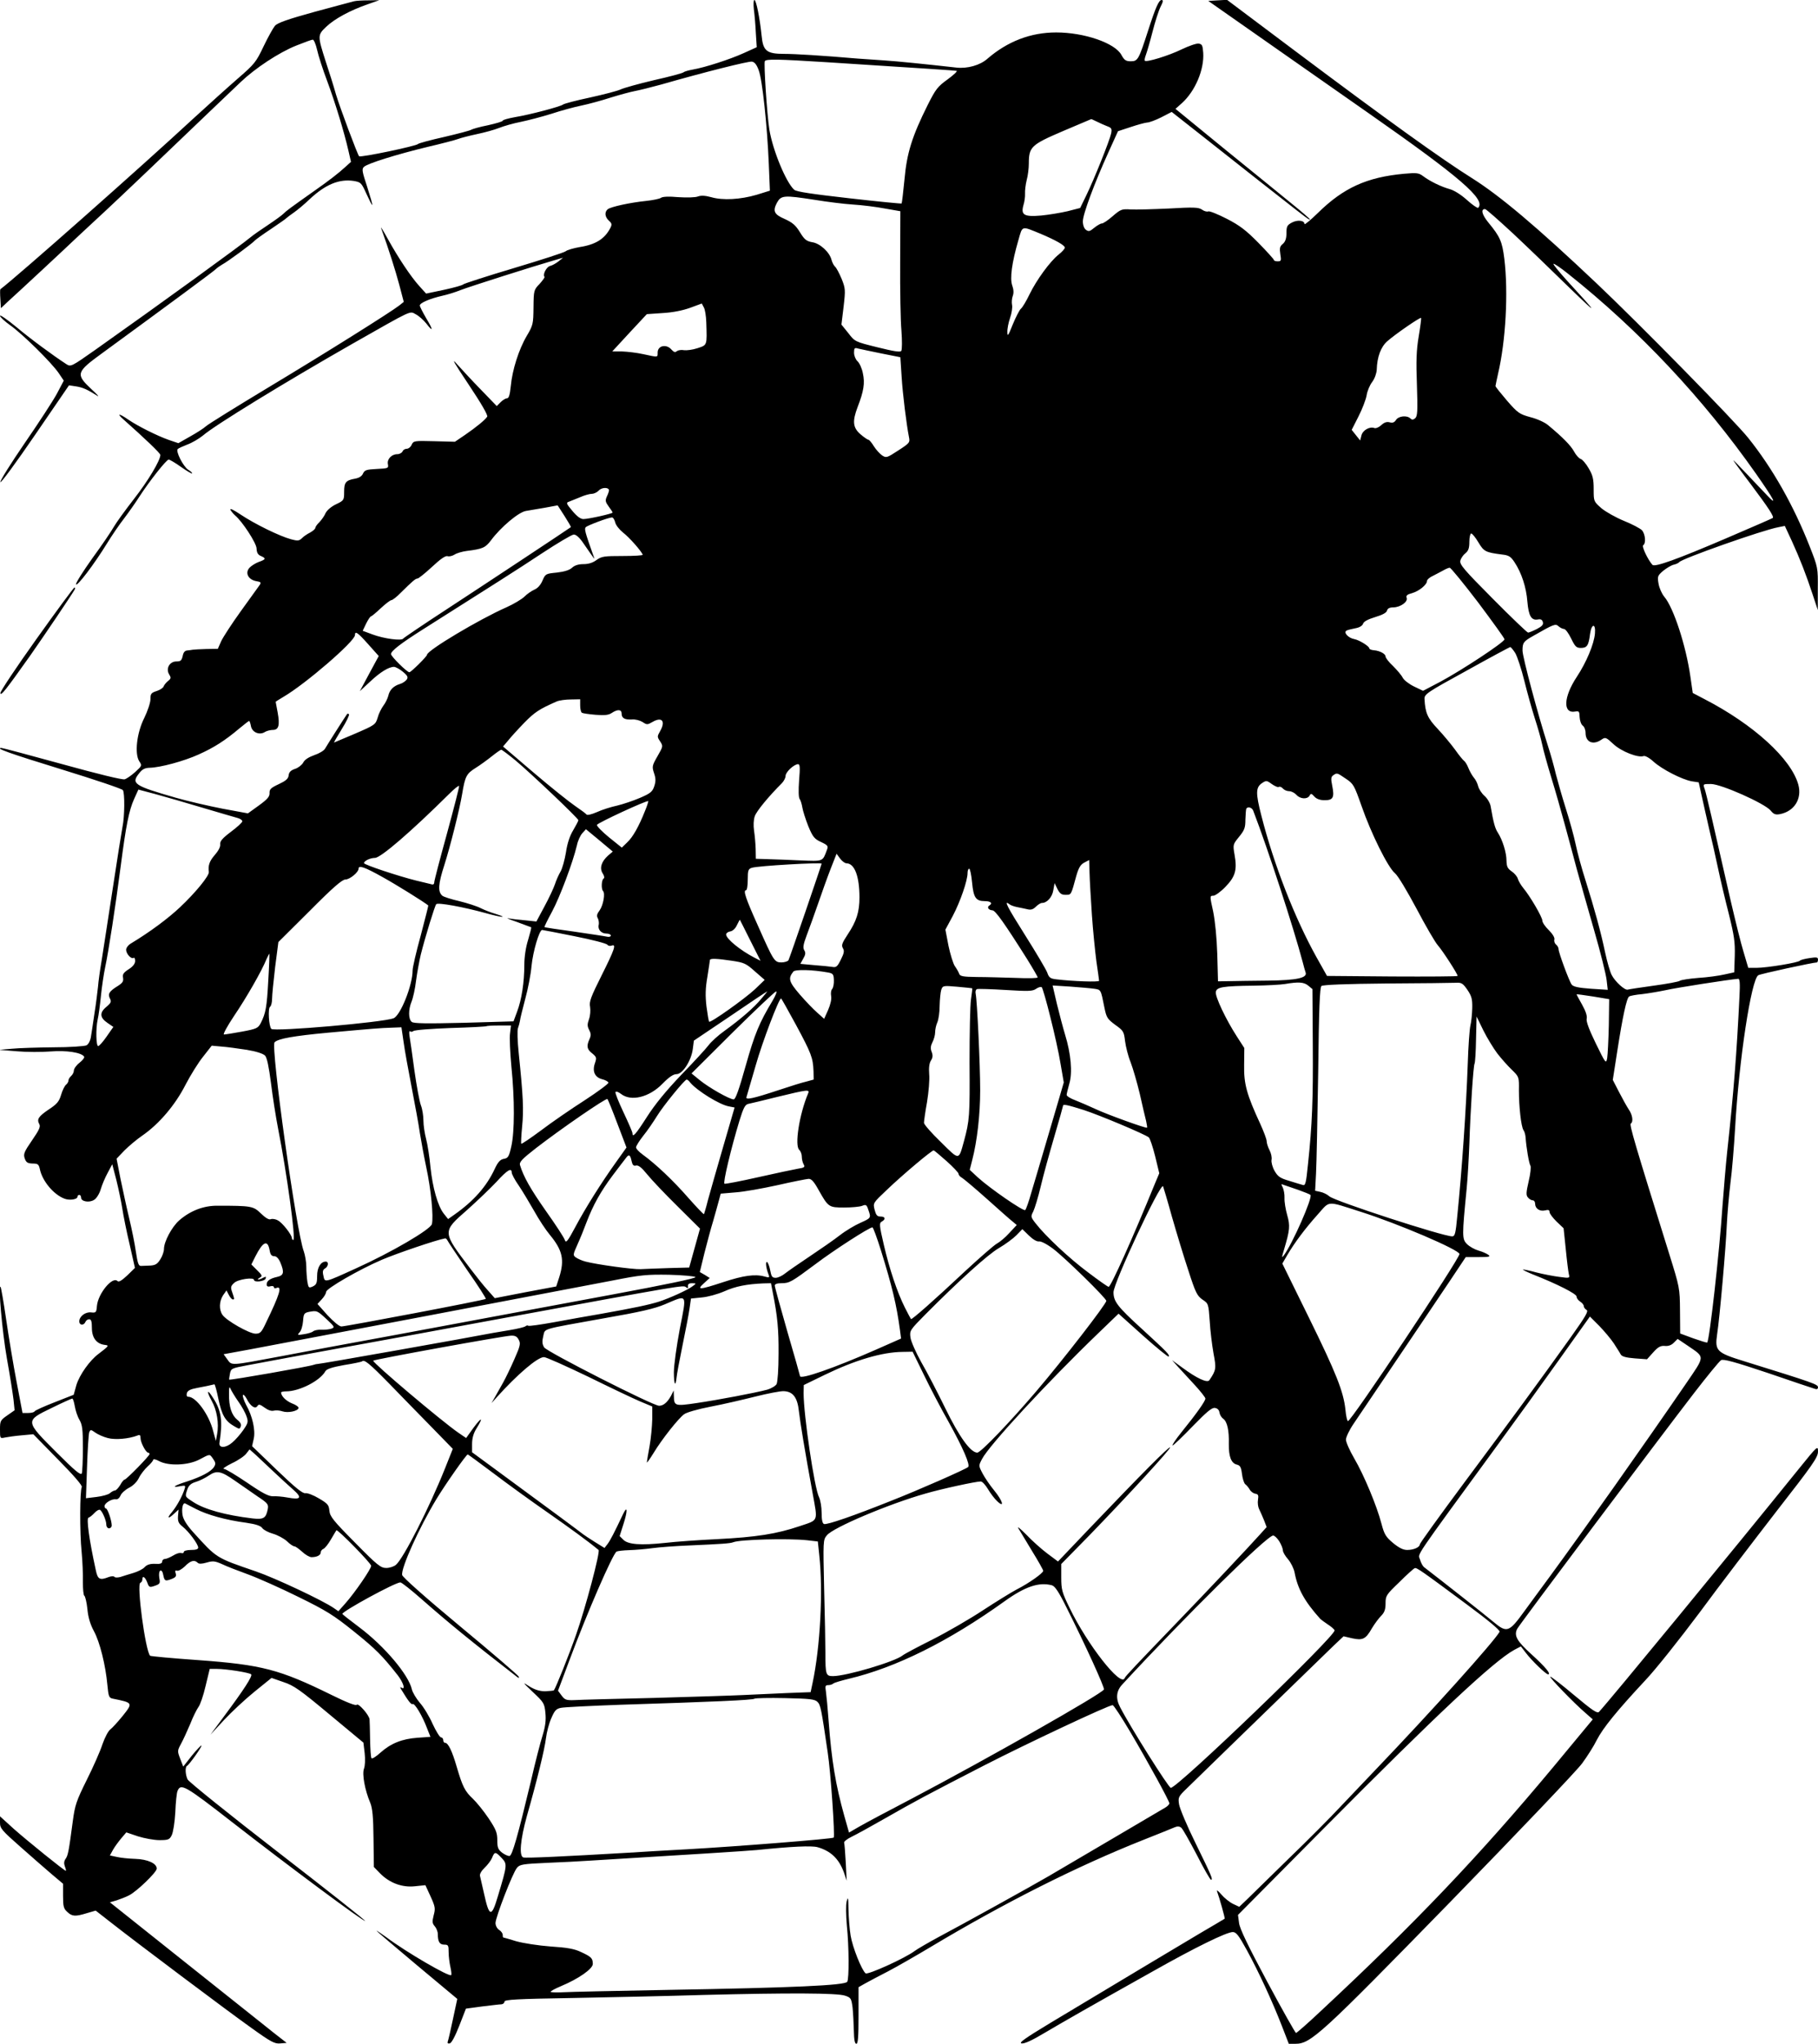 <?xml version="1.0" standalone="no"?>
<!DOCTYPE svg PUBLIC "-//W3C//DTD SVG 20010904//EN"
 "http://www.w3.org/TR/2001/REC-SVG-20010904/DTD/svg10.dtd">
<svg version="1.0" xmlns="http://www.w3.org/2000/svg"
 width="1009pt" height="1134pt" viewBox="0 0 1009 1134"
 preserveAspectRatio="xMidYMid meet">
<g transform="translate(0,1134) scale(0.1,-0.1)"
fill="#000000" stroke="none">
<path d="M1965 11333 c-11 -3 -110 -29 -220 -59 -149 -41 -205 -61 -219 -77
-10 -12 -39 -64 -63 -114 -41 -87 -51 -99 -141 -177 -53 -46 -164 -146 -247
-222 -286 -265 -978 -877 -1073 -949 -2 -2 -2 -26 0 -54 l3 -51 35 33 c76 69
319 295 385 358 39 36 108 101 155 144 82 76 355 336 584 556 61 58 138 132
171 163 82 78 212 164 309 203 45 18 86 33 92 33 6 0 17 -26 24 -57 7 -32 32
-110 56 -173 45 -121 94 -282 118 -387 l14 -61 -32 -29 c-37 -34 -87 -73 -174
-134 -133 -94 -152 -108 -169 -125 -10 -10 -49 -38 -88 -64 -38 -25 -81 -55
-95 -67 -47 -40 -496 -366 -861 -624 -132 -93 -136 -95 -160 -80 -74 48 -203
143 -280 208 -49 40 -89 68 -89 61 0 -7 26 -31 57 -53 69 -49 227 -205 268
-264 l29 -43 -39 -74 c-22 -40 -102 -163 -178 -273 -76 -111 -137 -208 -135
-216 2 -8 88 109 192 261 l189 276 40 -6 c38 -6 63 -18 117 -52 14 -9 -1 8
-33 37 -88 83 -85 94 61 200 371 271 616 452 629 465 8 8 24 19 36 26 29 15
169 118 182 134 6 6 46 35 90 64 44 30 82 56 85 60 3 3 21 17 40 30 19 13 60
47 90 76 87 81 163 112 243 100 40 -7 43 -10 71 -72 16 -35 30 -63 32 -61 2 2
-11 47 -28 100 -28 85 -31 99 -18 111 20 19 180 69 354 111 77 18 154 38 169
44 16 6 63 18 105 27 43 9 97 24 122 34 25 10 80 26 122 34 43 9 119 29 170
45 51 17 125 37 164 45 39 8 113 28 165 45 52 16 112 32 134 36 22 4 87 20
145 36 237 68 484 130 503 127 15 -2 27 -17 38 -48 20 -52 47 -305 56 -520 l6
-148 -74 -23 c-89 -26 -187 -32 -252 -13 -33 9 -56 10 -73 4 -14 -6 -62 -7
-109 -4 -54 5 -89 3 -97 -4 -7 -5 -44 -13 -83 -17 -87 -9 -194 -32 -212 -46
-19 -16 -16 -43 7 -64 16 -14 17 -21 8 -39 -31 -61 -81 -93 -171 -107 -34 -6
-69 -16 -77 -23 -8 -7 -139 -49 -289 -94 -151 -45 -277 -86 -280 -90 -4 -5
-51 -18 -106 -30 l-100 -21 -38 42 c-47 52 -117 157 -175 262 -24 44 -41 71
-37 60 45 -125 80 -237 101 -315 l25 -95 -25 -20 c-49 -38 -404 -261 -727
-455 -179 -108 -336 -205 -347 -216 -12 -11 -51 -36 -87 -56 l-65 -37 -53 18
c-65 23 -169 75 -224 112 -53 37 -68 37 -27 1 115 -102 204 -187 204 -196 0
-31 -68 -144 -146 -244 -49 -63 -99 -132 -112 -155 -13 -23 -66 -102 -119
-174 -52 -73 -93 -138 -91 -145 5 -15 102 113 172 227 27 44 70 107 96 140 25
33 63 87 84 120 55 85 149 204 162 205 6 0 37 -18 69 -41 31 -22 59 -38 61
-36 3 2 -7 12 -22 21 -28 19 -71 104 -57 115 4 4 29 15 54 25 25 9 64 32 86
50 66 57 453 294 828 508 342 194 317 183 353 164 17 -9 43 -32 58 -51 40 -52
39 -36 -1 30 -19 33 -35 64 -35 70 0 14 55 38 125 54 28 6 73 20 100 31 51 20
414 135 515 164 l55 16 -25 -20 c-14 -11 -35 -23 -48 -26 -20 -6 -41 -48 -30
-60 3 -2 -10 -20 -27 -39 -32 -33 -33 -36 -34 -130 -1 -91 -2 -99 -37 -158
-45 -76 -81 -191 -89 -279 -5 -49 -11 -68 -21 -68 -8 0 -24 -10 -35 -21 l-22
-22 -86 89 c-48 49 -108 114 -135 144 -34 39 -15 6 64 -112 72 -108 109 -172
104 -180 -12 -18 -59 -57 -123 -101 l-56 -38 -115 3 c-111 3 -115 2 -125 -19
-5 -13 -18 -23 -28 -23 -10 0 -20 -7 -23 -15 -4 -8 -17 -15 -29 -15 -32 0 -58
-28 -52 -56 4 -22 1 -23 -62 -26 -57 -3 -67 -6 -76 -25 -6 -15 -22 -25 -45
-29 -51 -9 -60 -21 -60 -73 0 -46 -1 -48 -45 -69 -27 -13 -50 -33 -58 -49 -6
-15 -22 -37 -34 -50 -13 -12 -23 -27 -23 -32 0 -6 -13 -17 -29 -26 -16 -8 -37
-22 -46 -32 -15 -14 -23 -15 -60 -5 -63 17 -200 84 -278 136 -40 27 -63 38
-58 27 6 -10 17 -23 25 -30 41 -34 119 -154 120 -184 1 -23 7 -35 24 -42 30
-13 28 -19 -12 -33 -18 -7 -41 -21 -51 -32 -26 -28 -8 -65 35 -74 30 -5 31 -8
19 -25 -8 -11 -54 -75 -103 -143 -49 -68 -97 -142 -108 -165 l-19 -43 -64 -1
c-36 -1 -69 -3 -75 -4 -5 -1 -19 -3 -30 -4 -14 -1 -22 -10 -26 -31 -6 -25 -11
-30 -35 -30 -38 0 -60 -40 -40 -72 11 -18 11 -23 -7 -37 -11 -9 -21 -22 -24
-30 -2 -7 -19 -19 -38 -25 -31 -10 -35 -15 -35 -46 0 -19 -16 -66 -34 -103
-42 -83 -55 -199 -28 -241 16 -24 15 -25 -22 -59 -21 -19 -48 -38 -59 -41 -12
-4 -151 30 -346 84 -179 49 -331 90 -338 90 -39 0 41 -29 337 -120 182 -56
333 -107 337 -114 11 -16 10 -146 -2 -203 -5 -26 -30 -183 -55 -348 -25 -165
-53 -343 -61 -395 -9 -52 -18 -117 -20 -145 -3 -27 -11 -95 -20 -150 -8 -55
-17 -115 -20 -132 -3 -18 -13 -37 -24 -43 -10 -5 -92 -11 -182 -11 -90 -1
-194 -4 -233 -8 l-70 -6 98 -8 c55 -5 139 -5 188 -1 89 7 172 -6 186 -29 3 -5
-8 -20 -26 -34 -17 -13 -31 -33 -31 -43 0 -9 -7 -23 -15 -30 -8 -7 -15 -18
-15 -25 0 -7 -6 -18 -14 -24 -8 -7 -20 -32 -27 -56 -11 -37 -23 -51 -67 -80
-58 -39 -69 -55 -54 -82 8 -14 0 -32 -40 -90 -44 -64 -49 -76 -41 -100 8 -23
16 -28 44 -29 29 0 34 -4 40 -30 13 -66 76 -142 137 -165 29 -11 72 -4 72 11
0 6 5 10 10 10 6 0 10 -7 10 -15 0 -22 46 -30 73 -12 13 8 29 34 36 58 7 24
24 65 39 92 l25 47 23 -88 c12 -49 27 -120 33 -159 6 -39 24 -129 41 -200 l29
-128 -43 -42 c-31 -29 -47 -38 -54 -31 -28 28 -108 -70 -114 -138 -3 -36 -5
-39 -32 -36 -32 4 -66 -22 -66 -50 0 -22 25 -24 34 -3 3 8 12 15 21 15 11 0
15 -12 15 -48 0 -54 25 -88 70 -94 27 -3 26 -5 -33 -50 -49 -36 -106 -117
-123 -173 l-15 -54 -107 -42 c-59 -23 -108 -45 -110 -50 -2 -5 -18 -9 -35 -9
l-32 0 -33 173 c-18 94 -44 251 -58 347 -14 96 -28 177 -31 180 -14 14 9 -247
35 -396 17 -94 33 -197 37 -230 l6 -59 -40 -28 c-39 -27 -41 -31 -41 -79 0
-50 0 -50 28 -44 15 3 56 9 92 12 l65 6 138 -141 c86 -87 136 -145 131 -152
-11 -18 -12 -252 -1 -359 5 -52 8 -127 7 -167 0 -39 3 -74 8 -77 5 -3 13 -36
17 -73 4 -46 16 -86 36 -123 33 -60 65 -189 75 -299 6 -64 9 -72 30 -76 113
-23 113 -23 54 -97 -27 -33 -57 -66 -68 -74 -11 -8 -30 -44 -43 -81 -12 -38
-51 -126 -87 -198 -58 -117 -66 -140 -78 -230 -22 -165 -26 -189 -40 -209 -9
-12 -10 -26 -4 -42 5 -13 8 -24 5 -24 -8 0 -211 164 -288 232 l-77 70 0 -35
c0 -32 10 -43 113 -134 61 -54 140 -123 174 -152 l63 -53 0 -67 c0 -58 3 -71
23 -89 27 -26 45 -27 110 -7 l48 14 82 -64 c132 -104 651 -494 785 -589 106
-76 127 -87 157 -84 l36 3 -68 53 c-37 30 -258 205 -490 390 l-423 337 38 11
c21 7 52 19 69 28 43 22 153 128 153 148 0 29 -51 52 -120 54 -36 1 -82 6
-103 11 l-37 8 17 31 c10 18 31 46 46 64 l28 33 65 -22 c35 -11 89 -21 119
-21 49 0 56 3 68 27 8 16 17 72 20 128 2 55 8 108 12 117 18 45 40 33 307
-175 311 -242 727 -551 734 -545 2 3 -216 175 -485 383 -269 208 -494 389
-500 402 -13 28 -14 70 -3 75 11 5 85 108 80 113 -2 2 -26 -23 -53 -56 l-48
-61 -17 44 c-16 42 -16 44 5 83 12 22 35 72 51 110 15 39 36 80 45 93 10 12
28 65 40 117 l23 95 39 0 c52 0 180 -20 191 -30 9 -9 -40 -85 -152 -235 l-74
-100 75 81 c42 45 118 116 170 158 l94 76 66 -23 c58 -19 92 -43 255 -179
l189 -157 7 -59 c4 -34 2 -71 -4 -86 -11 -30 5 -119 35 -189 12 -30 17 -77 18
-197 l2 -159 34 -35 c52 -53 122 -80 194 -72 l58 6 29 -63 c26 -57 27 -67 17
-104 -9 -36 -8 -45 6 -61 9 -10 17 -30 17 -44 0 -42 10 -58 36 -58 22 0 24 -4
24 -42 0 -24 5 -61 10 -83 5 -22 7 -42 4 -44 -11 -11 -249 127 -361 211 -29
21 -53 37 -53 35 0 -2 101 -88 224 -191 l224 -187 -24 -112 c-13 -62 -26 -118
-29 -125 -3 -8 1 -12 11 -10 10 2 30 39 53 98 l37 95 89 12 c50 6 98 12 108
12 9 1 17 7 17 15 0 11 66 15 378 20 207 4 535 11 727 17 474 12 741 11 785
-4 33 -11 35 -15 42 -67 3 -30 6 -88 7 -127 1 -51 5 -73 14 -73 9 0 12 38 12
157 l0 157 37 21 c20 11 76 41 125 66 48 25 156 87 238 136 407 244 812 448
1180 594 83 33 161 64 174 70 16 7 27 6 37 -2 8 -6 46 -74 86 -150 39 -77 75
-139 79 -139 13 0 3 22 -87 206 -46 93 -86 189 -90 212 -6 40 -5 43 47 93 30
29 133 129 229 223 320 311 535 520 586 569 l51 48 47 -11 c59 -13 76 -5 110
55 15 25 38 56 51 69 19 19 25 36 25 70 0 42 4 48 76 117 41 41 80 76 86 78
11 4 34 -12 290 -202 115 -85 185 -143 181 -151 -33 -57 -376 -439 -689 -766
-55 -58 -143 -150 -195 -205 -52 -56 -179 -184 -284 -285 -104 -102 -209 -204
-233 -228 l-44 -42 -34 16 c-19 9 -49 33 -66 53 -17 20 -27 27 -23 16 12 -32
45 -148 42 -151 -1 -1 -65 -39 -142 -84 -128 -76 -330 -197 -825 -494 -144
-87 -179 -112 -159 -114 16 -2 59 18 124 57 105 62 262 152 607 345 232 131
406 216 440 216 19 0 33 -18 79 -102 65 -119 140 -281 194 -420 l38 -98 37 0
c85 0 141 51 863 791 373 383 700 726 728 765 28 38 65 96 81 129 34 67 115
166 269 331 58 61 192 230 302 377 108 147 301 399 427 562 202 259 230 299
230 331 0 35 -2 33 -108 -98 -365 -452 -1050 -1285 -1107 -1346 -10 -11 -36 7
-139 93 -70 59 -130 105 -132 102 -5 -5 130 -145 194 -200 l42 -37 -218 -263
c-410 -492 -769 -869 -1290 -1354 -72 -68 -135 -123 -139 -123 -4 1 -76 128
-159 283 -107 200 -153 295 -157 327 l-6 45 477 481 c625 630 944 929 1057
990 l36 19 27 -35 c33 -44 112 -120 124 -120 19 0 -15 41 -91 110 -82 74 -100
105 -80 143 14 26 782 1049 980 1306 74 96 142 179 151 184 12 8 75 -9 260
-71 133 -46 251 -85 261 -88 11 -4 17 -1 17 9 0 16 -26 25 -409 144 -153 47
-164 58 -151 148 14 89 49 484 54 610 3 61 12 164 20 230 9 66 20 203 26 305
21 376 90 829 129 849 13 8 305 71 325 71 3 0 6 7 6 16 0 13 -8 14 -47 8 -27
-4 -50 -10 -53 -14 -7 -11 -184 -40 -240 -40 l-47 0 -26 88 c-15 48 -46 175
-71 282 -103 454 -136 597 -145 623 -10 27 -10 27 35 27 56 0 297 -107 331
-147 17 -21 27 -25 53 -20 79 16 122 85 101 163 -39 143 -248 334 -521 475
l-65 34 -13 90 c-24 170 -93 383 -145 444 -14 17 -28 49 -32 73 -7 40 -5 44
26 71 19 15 45 31 59 34 14 3 27 10 30 14 13 19 463 178 551 194 l35 7 39 -84
c46 -101 79 -186 116 -298 l28 -85 0 118 c1 117 1 118 -45 235 -89 227 -207
435 -341 602 -73 92 -605 634 -843 859 -331 313 -535 485 -691 583 -172 108
-471 323 -982 706 l-377 283 -52 -3 -52 -3 414 -290 c228 -159 445 -312 483
-338 499 -349 646 -475 601 -520 -4 -3 -32 16 -63 44 -32 29 -72 54 -96 60
-46 13 -107 42 -147 72 -24 18 -36 19 -104 13 -208 -19 -338 -78 -481 -219
-40 -39 -73 -66 -73 -60 0 20 -38 25 -70 8 -26 -14 -30 -21 -30 -58 0 -30 -6
-48 -20 -60 -17 -14 -19 -24 -14 -57 6 -36 5 -40 -15 -40 -11 0 -21 3 -21 8 0
4 -39 47 -86 95 -68 69 -103 96 -175 133 -49 25 -95 44 -103 41 -7 -3 -23 1
-35 10 -19 13 -46 14 -184 6 -89 -4 -185 -7 -213 -5 -47 3 -54 1 -98 -37 -26
-23 -53 -41 -61 -41 -7 0 -26 -11 -42 -24 -24 -20 -31 -22 -46 -11 -10 7 -17
26 -17 47 0 39 64 211 141 381 l54 119 70 23 c39 13 79 24 91 25 12 0 47 13
79 29 l58 30 155 -122 c85 -67 192 -151 237 -187 45 -36 140 -110 210 -165
146 -115 165 -129 165 -122 0 3 -44 41 -97 84 -54 44 -222 181 -374 304 l-275
225 36 32 c74 67 124 186 118 279 -3 41 -6 48 -25 51 -13 2 -55 -13 -95 -32
-69 -34 -195 -73 -204 -63 -3 2 0 17 6 33 6 16 23 74 37 129 14 55 34 117 44
137 15 29 16 38 6 38 -15 0 -33 -40 -75 -170 -52 -161 -57 -170 -96 -170 -27
0 -36 6 -52 35 -35 66 -206 125 -362 125 -141 0 -270 -49 -383 -147 -40 -35
-110 -55 -171 -48 -179 20 -326 35 -403 40 -49 3 -115 8 -145 10 -199 17 -345
26 -407 26 -98 0 -118 16 -126 101 -10 98 -30 198 -40 198 -5 0 -6 -23 -3 -52
4 -29 9 -88 11 -131 l5 -79 -73 -33 c-75 -34 -213 -79 -282 -91 -22 -4 -45
-10 -51 -15 -5 -5 -80 -25 -165 -44 -85 -20 -167 -43 -184 -51 -16 -8 -93 -28
-170 -45 -76 -16 -144 -34 -150 -39 -13 -11 -182 -56 -267 -70 -38 -7 -68 -15
-68 -20 0 -4 -37 -15 -82 -25 -46 -9 -87 -21 -93 -25 -5 -4 -73 -22 -150 -40
-77 -17 -142 -35 -145 -39 -8 -11 -318 -76 -327 -68 -9 10 -105 266 -128 342
-14 50 -40 132 -57 183 -46 144 -46 147 2 193 46 44 132 91 230 125 l65 23
-60 -1 c-33 0 -69 -2 -80 -5z m2620 -338 c596 -38 711 -46 724 -48 7 -1 -15
-22 -49 -47 -56 -40 -67 -55 -110 -140 -89 -178 -117 -270 -130 -415 -7 -71
-14 -132 -16 -134 -1 -2 -133 11 -291 29 -203 23 -293 36 -305 47 -45 40 -119
218 -138 334 -13 83 -32 368 -25 380 8 12 71 11 340 -6z m1501 -329 c16 -8 42
-20 58 -26 25 -9 28 -14 23 -40 -8 -39 -95 -256 -138 -344 l-34 -70 -70 -18
c-39 -9 -105 -20 -147 -24 -94 -8 -113 3 -98 57 6 19 10 48 9 64 -1 17 3 50 9
75 7 25 12 66 12 92 0 93 13 105 188 180 86 36 157 67 158 67 0 1 14 -5 30
-13z m-1563 -435 c67 -11 163 -23 212 -26 50 -3 129 -13 176 -22 l86 -15 -1
-282 c-1 -154 2 -326 7 -381 4 -55 4 -105 -1 -112 -5 -8 -40 -3 -132 20 -125
31 -125 31 -162 79 l-38 47 12 99 c11 95 10 102 -11 155 -13 31 -29 61 -36 67
-7 6 -16 23 -20 38 -10 42 -64 92 -107 98 -32 6 -43 14 -68 55 -24 39 -41 54
-85 74 -58 25 -67 43 -44 88 24 44 37 45 212 18z m3876 -188 c80 -75 222 -212
315 -303 162 -157 158 -147 -18 44 -43 48 -77 89 -74 92 3 3 40 -22 81 -55
396 -315 749 -691 1044 -1111 100 -143 120 -182 62 -120 -24 25 -76 80 -116
122 -40 43 -73 76 -73 74 0 -2 44 -63 98 -134 98 -131 129 -178 121 -186 -2
-2 -119 -53 -259 -113 -273 -117 -396 -161 -409 -147 -25 28 -61 103 -51 109
16 10 12 61 -7 83 -10 10 -55 34 -100 52 -44 18 -101 50 -125 70 -43 38 -43
38 -43 106 0 57 -5 77 -28 116 -15 26 -35 49 -45 52 -9 3 -26 22 -36 41 -18
33 -63 79 -144 146 -17 15 -61 35 -97 44 -62 17 -71 23 -131 92 -35 41 -64 77
-64 81 0 4 7 34 14 67 43 182 58 452 35 640 -12 95 -23 121 -89 201 -35 43
-43 74 -18 74 6 0 76 -62 157 -137z m-2624 0 c81 -34 135 -64 135 -77 0 -6
-15 -23 -34 -38 -48 -38 -123 -141 -162 -221 -18 -38 -40 -74 -48 -80 -8 -7
-28 -46 -45 -87 -25 -63 -30 -70 -30 -43 -1 18 6 53 15 79 9 26 14 58 11 72
-3 14 -1 37 4 50 6 16 5 36 -3 58 -14 39 -2 127 34 251 24 83 15 80 123 36z
m-1855 -493 c4 -128 6 -124 -49 -142 -27 -9 -61 -13 -75 -11 -14 3 -32 0 -39
-5 -10 -9 -17 -6 -30 8 -28 33 -77 23 -77 -16 0 -28 4 -27 -80 -9 -36 8 -89
14 -118 15 l-54 0 96 104 96 103 87 6 c56 3 111 14 153 29 l65 24 11 -21 c7
-11 13 -49 14 -85z m3954 -76 c-13 -77 -15 -137 -10 -271 5 -145 3 -173 -10
-184 -11 -9 -18 -9 -26 -1 -19 19 -66 14 -80 -8 -9 -14 -19 -18 -36 -13 -16 4
-30 -1 -46 -16 -13 -12 -30 -19 -38 -16 -26 10 -65 -12 -72 -41 l-7 -28 -24
30 -23 29 38 75 c21 41 41 94 45 117 3 22 17 56 31 74 14 19 24 48 25 68 2 71
23 127 59 158 44 39 182 134 187 129 2 -2 -4 -48 -13 -102z m-2983 -95 l106
-21 7 -107 c6 -99 27 -266 41 -337 6 -29 3 -33 -59 -73 -63 -41 -67 -43 -90
-28 -13 9 -34 32 -46 51 -12 20 -26 36 -30 36 -5 0 -25 14 -45 31 -42 37 -45
72 -15 151 34 88 41 132 29 187 -5 27 -19 57 -30 67 -10 9 -19 30 -19 47 0 26
3 29 23 23 12 -3 70 -15 128 -27z m-1511 -760 c0 -4 -5 -20 -12 -34 -10 -22
-8 -30 10 -55 12 -16 22 -31 22 -34 0 -6 -134 -36 -162 -36 -16 0 -36 15 -61
45 -34 40 -36 46 -20 51 10 4 38 15 62 25 24 11 54 19 66 19 12 0 30 9 39 19
17 18 56 18 56 0z m-212 -204 c-11 -9 -495 -329 -688 -455 -129 -84 -238 -158
-242 -163 -9 -14 -107 -1 -171 23 l-54 20 19 40 c11 22 23 40 27 40 3 0 28 20
54 45 27 25 53 45 59 45 6 0 30 18 52 41 65 64 82 79 93 79 6 0 42 29 81 65
47 44 75 63 86 59 9 -3 26 1 39 9 12 8 43 17 67 20 89 11 104 18 135 59 54 73
154 157 194 163 20 3 68 12 106 18 l70 13 38 -59 c21 -33 37 -60 35 -62z m246
28 c3 -16 23 -41 44 -58 35 -27 103 -104 109 -123 2 -4 -48 -7 -111 -7 -103 0
-117 -2 -145 -22 -20 -15 -44 -23 -72 -23 -29 0 -50 -7 -64 -20 -14 -13 -42
-22 -85 -27 -61 -6 -63 -7 -79 -44 -10 -24 -27 -43 -44 -50 -16 -7 -41 -24
-56 -39 -15 -15 -61 -42 -101 -60 -150 -66 -440 -239 -440 -263 0 -9 -89 -97
-98 -97 -13 0 -102 88 -102 101 0 17 54 59 179 138 398 252 517 327 656 419
88 58 169 106 179 106 13 1 33 -17 55 -50 68 -98 63 -92 55 -69 -47 132 -52
151 -43 160 10 10 124 53 145 54 6 1 14 -11 18 -26z m4791 -112 c31 -52 40
-56 133 -68 36 -4 47 -11 68 -43 39 -59 65 -139 71 -218 7 -80 22 -106 59 -99
16 3 24 -2 27 -15 4 -14 -5 -23 -33 -38 -22 -11 -44 -20 -49 -20 -5 0 -93 84
-196 188 -160 161 -185 190 -180 211 3 13 16 32 28 41 17 14 22 29 22 64 0 25
5 46 10 46 6 0 24 -22 40 -49z m-1 -334 c80 -107 146 -198 146 -204 0 -16
-236 -171 -353 -234 l-99 -52 -50 24 c-27 13 -56 35 -63 49 -7 14 -32 43 -54
65 -23 21 -41 45 -41 52 0 15 -31 32 -64 35 -15 1 -26 6 -26 10 0 12 -56 47
-84 52 -33 6 -61 37 -43 47 7 4 29 9 49 13 23 4 39 14 43 25 3 12 27 25 67 37
40 12 63 24 66 36 3 12 14 18 36 18 39 1 81 31 73 53 -5 12 3 19 30 26 39 11
83 47 83 68 0 7 15 20 33 28 17 9 43 22 57 30 14 8 30 15 36 15 6 0 77 -87
158 -193z m477 -147 c8 -1 25 -24 39 -53 22 -45 29 -52 54 -52 34 0 43 13 51
78 8 58 32 60 27 2 -5 -59 -48 -161 -101 -241 -74 -112 -78 -205 -8 -192 21 4
23 0 24 -31 1 -19 8 -40 17 -47 9 -6 16 -24 16 -41 0 -51 42 -69 88 -37 22 15
25 14 67 -25 44 -41 137 -77 167 -66 8 3 31 -9 54 -30 47 -43 158 -100 213
-110 l39 -6 17 -77 c9 -42 28 -124 41 -182 14 -58 36 -155 49 -217 13 -62 40
-176 60 -254 30 -121 35 -156 33 -233 l-3 -91 -55 -12 c-30 -7 -95 -16 -145
-19 -49 -4 -95 -11 -102 -16 -6 -5 -71 -17 -145 -27 -73 -10 -138 -20 -144
-22 -16 -5 -70 44 -89 81 -9 17 -25 72 -36 123 -25 119 -59 242 -108 398 -22
68 -47 160 -56 204 -9 44 -34 134 -55 200 -21 66 -45 152 -55 190 -9 39 -29
111 -45 160 -54 168 -140 490 -140 525 0 44 5 51 60 82 114 65 123 69 140 53
9 -8 23 -15 31 -15z m-6637 -85 l58 -65 -53 -98 -52 -97 55 51 c58 55 106 84
135 84 10 -1 32 -13 50 -28 26 -22 29 -30 20 -43 -7 -9 -23 -20 -37 -24 -36
-11 -58 -33 -65 -66 -4 -15 -16 -40 -27 -54 -11 -15 -26 -44 -32 -67 -12 -39
-15 -41 -126 -89 -63 -27 -115 -49 -116 -49 -2 0 18 34 43 75 26 41 43 78 40
82 -4 3 -8 4 -10 2 -10 -13 -114 -177 -123 -193 -6 -11 -33 -27 -60 -36 -31
-11 -53 -25 -61 -41 -7 -13 -27 -29 -45 -35 -24 -8 -34 -18 -36 -36 -2 -19
-15 -30 -55 -49 -43 -20 -52 -28 -51 -49 1 -20 -11 -34 -59 -69 l-61 -44 -141
26 c-77 15 -194 42 -260 61 -230 66 -249 78 -203 135 17 23 32 30 58 31 59 1
192 37 273 74 85 38 147 78 224 143 28 23 53 43 56 43 2 0 7 -13 10 -30 7 -34
48 -51 78 -31 10 6 30 11 43 11 33 0 40 26 27 97 -6 31 -11 58 -11 59 0 1 20
14 44 28 123 72 396 308 396 342 0 26 16 14 74 -51z m6366 -49 c11 -19 34 -88
50 -153 16 -65 42 -158 58 -208 16 -49 35 -115 41 -145 6 -30 29 -113 51 -185
22 -71 56 -191 76 -265 20 -74 50 -184 66 -245 17 -60 59 -211 95 -335 36
-124 67 -249 70 -279 l6 -53 -94 6 c-68 5 -97 11 -106 23 -14 18 -73 178 -73
197 0 8 -6 19 -14 25 -8 7 -12 19 -9 29 2 10 -10 30 -31 51 -20 19 -36 43 -36
53 0 19 -68 136 -106 181 -13 16 -26 38 -30 51 -3 12 -18 30 -34 41 -23 16
-28 26 -29 60 0 44 -22 115 -48 155 -15 23 -24 53 -40 147 -3 17 -18 43 -34
57 -16 14 -31 38 -35 53 -4 16 -14 37 -24 48 -9 11 -23 35 -30 53 -7 18 -18
36 -24 40 -6 4 -29 32 -50 62 -22 30 -65 82 -96 115 -57 60 -70 89 -74 167 -1
26 13 36 234 157 129 72 238 130 242 131 3 0 16 -15 28 -34z m-5190 -290 c0
-19 4 -38 10 -41 5 -3 39 -8 75 -11 50 -4 72 -2 90 10 33 22 55 20 55 -3 0
-26 17 -35 57 -33 18 2 44 -5 59 -14 24 -16 27 -16 55 0 53 31 75 5 42 -52
-16 -28 -16 -31 1 -56 17 -26 16 -28 -15 -82 -30 -52 -31 -58 -19 -94 10 -29
10 -46 1 -73 -10 -30 -21 -39 -79 -64 -37 -16 -94 -35 -127 -43 -33 -7 -84
-23 -112 -36 -30 -13 -55 -19 -58 -13 -4 5 -32 26 -63 47 -31 21 -134 103
-229 184 l-171 146 28 33 c15 19 56 64 91 100 57 58 83 75 179 117 14 6 49 11
78 11 l52 1 0 -34z m-358 -306 c87 -73 348 -321 348 -331 0 -4 -13 -29 -29
-56 -19 -31 -33 -74 -40 -123 -7 -41 -20 -89 -30 -106 -10 -17 -24 -48 -31
-70 -7 -21 -33 -77 -58 -123 l-45 -84 -66 7 c-36 3 -77 8 -91 11 -14 3 9 -7
50 -21 41 -15 76 -28 78 -29 2 -2 -6 -33 -17 -70 -13 -41 -21 -95 -21 -139 0
-96 -15 -193 -40 -259 l-20 -54 -275 -8 c-212 -5 -279 -4 -290 5 -19 16 -19
68 -1 112 8 19 20 72 25 116 6 45 18 110 26 144 25 100 78 272 86 281 8 11
153 -16 273 -49 88 -25 134 -29 54 -4 -24 7 -60 21 -80 31 -21 11 -74 28 -119
39 -44 10 -87 24 -94 30 -26 22 -23 65 11 170 32 100 85 310 99 395 16 97 24
112 73 143 26 16 67 46 92 66 25 20 48 36 52 36 4 0 40 -27 80 -60z m1573
-110 c-4 -56 -3 -95 3 -103 5 -6 12 -28 15 -47 3 -19 18 -66 33 -104 25 -60
34 -71 71 -88 38 -18 41 -22 32 -45 -24 -64 -18 -62 -146 -57 -65 3 -147 6
-183 7 l-65 2 -1 55 c-1 30 -5 76 -9 101 -4 29 -3 60 4 80 10 29 76 109 151
184 11 12 20 29 20 40 0 21 46 64 69 65 11 0 12 -17 6 -90z m3035 9 c42 -28
46 -36 87 -152 52 -150 146 -340 185 -372 17 -14 67 -98 120 -197 50 -95 103
-186 118 -203 26 -29 110 -159 110 -170 0 -3 -163 -4 -362 -3 l-363 3 -59 105
c-120 216 -236 512 -305 783 -33 128 -32 159 5 183 21 14 25 14 52 -6 17 -12
35 -20 40 -16 5 3 15 -1 22 -9 7 -8 22 -15 35 -15 12 0 30 -9 40 -20 21 -24
61 -26 73 -5 7 14 11 13 27 -5 12 -13 31 -20 57 -20 47 0 55 15 42 80 -8 39
-7 49 5 58 22 15 21 15 71 -19z m-4989 -303 c-39 -141 -71 -263 -71 -272 0
-10 -6 -14 -17 -10 -10 2 -47 12 -83 20 -100 25 -290 88 -290 97 0 12 35 29
61 29 32 0 199 144 413 356 28 28 52 47 54 43 2 -4 -29 -123 -67 -263z m-1356
142 c94 -28 181 -53 195 -57 14 -4 25 -12 25 -18 0 -6 -28 -32 -63 -58 -49
-37 -62 -53 -60 -70 2 -14 -10 -36 -30 -59 -29 -33 -38 -58 -33 -94 3 -21 -74
-115 -160 -196 -67 -63 -168 -138 -271 -200 -16 -9 -28 -25 -28 -36 0 -22 28
-53 41 -45 5 4 9 -4 9 -17 0 -15 -12 -31 -36 -46 -29 -19 -35 -28 -31 -48 3
-19 -3 -28 -28 -44 -49 -30 -58 -45 -45 -70 9 -18 7 -24 -20 -47 -39 -32 -36
-60 7 -89 l32 -22 -37 -53 c-20 -29 -41 -53 -47 -53 -12 -1 -14 97 -3 147 5
21 13 80 18 130 5 51 16 124 24 162 18 83 57 336 86 560 29 224 46 309 74 371
l24 53 94 -25 c51 -14 170 -48 263 -76z m2455 -17 c-34 -86 -67 -145 -99 -175
l-30 -29 -71 57 c-39 32 -69 63 -67 69 3 11 278 138 285 132 1 -1 -6 -26 -18
-54z m3375 2 c82 -213 224 -649 275 -841 6 -24 13 -49 16 -57 12 -31 -48 -44
-207 -46 -85 -1 -182 -2 -217 -3 l-62 -1 -4 150 c-3 93 -12 183 -23 238 -19
86 -19 87 1 87 10 0 41 22 67 49 55 57 66 93 51 178 -10 57 -9 58 25 100 30
37 35 50 35 95 1 29 3 56 5 61 8 13 31 7 38 -10z m-3580 -250 c-37 -33 -49
-70 -30 -99 9 -14 11 -25 5 -29 -12 -7 -14 -58 -3 -69 13 -13 1 -79 -19 -107
-15 -20 -18 -31 -10 -44 5 -10 7 -26 5 -36 -7 -26 14 -49 43 -49 13 0 24 -5
24 -11 0 -6 -10 -9 -22 -6 -13 3 -95 15 -183 28 -88 12 -162 23 -163 25 -2 1
17 40 42 86 43 80 115 271 138 368 5 25 19 55 30 67 l20 22 75 -62 74 -62 -26
-22z m1323 -43 c45 -1 72 -72 72 -189 0 -81 -16 -132 -66 -207 -31 -47 -35
-59 -26 -75 9 -15 7 -27 -11 -63 -19 -39 -26 -45 -47 -41 -14 2 -59 7 -102 10
l-76 7 16 29 c13 22 14 33 6 46 -9 14 -6 32 13 83 14 36 42 115 63 175 21 61
52 148 70 194 l33 84 19 -26 c11 -15 27 -27 36 -27z m1362 -285 c6 -88 18
-205 25 -259 8 -55 15 -103 15 -108 0 -8 -145 -3 -236 8 -35 4 -42 9 -52 38
-7 18 -62 111 -122 206 -101 160 -121 199 -88 173 7 -6 27 -13 43 -16 17 -3
42 -9 57 -12 19 -5 32 -1 47 14 12 12 27 21 34 21 28 0 57 32 63 71 l7 39 16
-33 c13 -25 22 -32 45 -32 32 0 30 -3 60 107 13 44 23 61 44 72 l27 14 2 -71
c1 -40 7 -144 13 -232z m-1500 283 c-2 -12 -178 -526 -184 -536 -4 -6 -22 -12
-39 -12 -39 0 -44 9 -131 205 -68 151 -82 195 -66 195 6 0 10 26 10 59 0 52 3
60 23 66 32 11 388 31 387 23z m-2436 -75 c76 -42 227 -136 253 -157 1 -1 -18
-76 -42 -167 -25 -90 -45 -177 -45 -193 0 -83 -68 -252 -106 -266 -60 -23
-660 -75 -678 -59 -14 13 -20 115 -7 123 6 4 11 24 11 44 0 20 8 100 17 176
l18 139 174 173 c128 129 180 174 198 174 24 0 73 40 73 60 0 21 34 9 134 -47z
m3271 -29 c8 -85 21 -104 71 -104 33 0 45 -12 24 -25 -14 -9 -3 -25 18 -26 16
0 66 -70 194 -273 31 -50 57 -95 57 -99 1 -5 -54 -6 -121 -3 -68 2 -165 5
-216 5 -79 1 -94 4 -99 19 -3 9 -14 28 -24 42 -9 14 -25 65 -35 113 l-17 89
41 76 c42 80 82 196 82 238 0 13 4 24 9 24 5 0 12 -34 16 -76z m-1231 -322
l57 -113 -33 17 c-78 40 -158 105 -158 129 0 7 10 15 23 17 13 2 28 15 37 35
8 17 16 30 16 30 1 -1 27 -53 58 -115z m-974 23 c96 -19 177 -40 181 -47 4 -6
14 -8 23 -5 28 11 18 -19 -55 -165 -60 -120 -70 -146 -64 -175 3 -19 1 -49 -6
-68 -10 -28 -10 -39 1 -60 10 -19 11 -30 2 -50 -18 -39 -15 -57 15 -80 24 -20
25 -24 15 -54 -16 -45 -1 -78 39 -89 18 -4 34 -13 36 -19 2 -5 -58 -50 -132
-98 -75 -48 -184 -123 -242 -167 -58 -43 -108 -77 -110 -74 -2 2 0 46 5 97 9
92 6 161 -19 405 -7 67 -9 130 -4 140 4 11 9 29 11 41 1 12 15 66 29 120 15
54 31 136 35 183 8 81 43 200 59 200 4 0 86 -16 181 -35z m-1701 -245 c-8
-148 -14 -182 -42 -237 -15 -28 -23 -32 -104 -47 -48 -9 -94 -16 -100 -16 -7
0 18 46 56 103 68 100 154 250 180 315 8 18 15 31 16 30 1 -2 -1 -68 -6 -148z
m2574 109 c67 -10 78 -15 127 -59 l54 -47 -54 -52 c-58 -54 -247 -188 -254
-180 -3 2 -9 40 -15 84 -7 61 -6 101 5 165 7 47 14 88 14 93 0 10 37 9 123 -4z
m533 -65 c27 -5 31 -10 32 -42 1 -19 -3 -41 -9 -49 -7 -7 -9 -25 -6 -41 3 -16
-4 -46 -17 -76 l-22 -49 -38 34 c-22 19 -66 65 -98 102 -60 70 -65 88 -35 126
11 13 103 11 193 -5z m5058 -136 c-15 -310 -32 -529 -68 -858 -8 -74 -19 -209
-26 -300 -17 -257 -72 -745 -85 -759 -2 -2 -37 9 -77 23 l-73 27 -1 127 c-1
125 -2 129 -59 312 -192 615 -223 720 -214 726 15 9 10 48 -12 79 -11 17 -35
60 -54 97 l-34 66 24 154 c31 200 53 301 67 309 6 4 38 10 72 13 33 4 93 14
131 22 56 13 351 59 402 63 9 1 11 -25 7 -101z m-2393 63 l23 -19 2 -308 c2
-307 -3 -442 -27 -667 -10 -100 -14 -117 -28 -112 -9 2 -43 13 -76 23 -51 15
-63 24 -81 55 -12 21 -19 48 -17 61 3 13 -2 37 -11 54 -9 17 -16 40 -16 50 0
11 -16 53 -35 95 -76 164 -92 223 -90 327 l1 95 -42 65 c-60 93 -121 221 -116
246 4 27 38 33 213 35 69 1 145 5 170 9 76 13 106 11 130 -9z m883 -23 c24
-36 28 -51 27 -102 -1 -33 -5 -76 -10 -95 -5 -20 -12 -117 -15 -216 -9 -251
-32 -584 -58 -842 -9 -96 -13 -113 -28 -113 -52 0 -651 195 -682 222 -12 11
-35 22 -51 25 l-28 6 5 96 c3 53 8 306 12 563 4 354 9 470 18 477 8 7 140 12
362 14 192 1 365 3 384 4 31 2 39 -3 64 -39z m-2748 8 c1 0 -2 -28 -7 -61 -5
-33 -8 -190 -8 -350 2 -297 0 -322 -31 -437 -30 -108 -24 -108 -128 -5 -52 50
-94 98 -94 107 0 8 7 60 17 115 9 55 15 125 12 155 -3 37 1 62 10 76 10 16 11
28 4 47 -8 19 -6 34 4 54 8 15 15 40 15 55 0 15 5 39 12 55 7 15 13 57 13 93
1 36 5 76 9 88 8 23 10 24 89 17 45 -4 83 -8 83 -9z m433 -158 c22 -86 48
-203 57 -260 l18 -104 -26 -89 c-15 -50 -50 -169 -78 -265 -28 -96 -63 -213
-77 -260 -13 -47 -28 -89 -33 -94 -9 -9 -196 120 -264 182 l-44 41 14 55 c27
104 44 251 44 386 0 143 -17 500 -25 536 -3 13 1 24 8 26 6 2 78 0 159 -5 128
-8 150 -7 169 7 13 9 27 12 31 8 4 -4 26 -78 47 -164z m243 156 c39 -6 37 -2
58 -107 11 -53 16 -61 59 -93 45 -32 49 -37 55 -90 4 -31 17 -84 31 -118 13
-34 36 -113 51 -176 14 -63 30 -131 35 -150 4 -19 7 -36 5 -37 -5 -5 -224 74
-287 104 -35 16 -85 38 -111 48 -27 10 -48 23 -48 30 0 6 7 35 15 63 18 61 9
165 -24 272 -11 36 -31 112 -45 169 l-24 103 96 -6 c54 -4 113 -9 134 -12z
m-1847 -56 c-41 -50 -116 -114 -203 -177 -34 -24 -74 -60 -89 -80 -15 -20 -84
-95 -153 -166 -84 -88 -146 -164 -190 -233 -62 -97 -80 -117 -80 -89 0 6 -23
59 -50 116 -27 57 -47 107 -44 112 3 5 17 0 31 -11 55 -43 156 -19 230 57 36
37 60 53 78 53 33 0 81 73 90 139 l6 47 202 136 c111 76 203 137 205 137 2 1
-13 -18 -33 -41z m63 -10 c-74 -123 -99 -183 -149 -360 -38 -136 -57 -188 -67
-188 -23 0 -139 66 -190 108 l-44 36 228 227 c126 125 235 227 241 228 7 0 -2
-22 -19 -51z m4641 -138 c-2 -80 -6 -161 -9 -180 -6 -34 -8 -33 -63 80 -38 78
-54 122 -51 137 4 15 -5 42 -25 78 -17 30 -31 56 -31 58 0 1 41 -4 91 -12 l90
-15 -2 -146z m-4511 3 c85 -158 94 -182 97 -256 l1 -47 -40 -11 c-23 -5 -93
-27 -156 -48 -139 -46 -184 -56 -177 -38 2 6 25 85 51 175 37 131 129 372 141
372 2 0 39 -66 83 -147z m3892 -158 c21 -27 57 -68 80 -90 41 -40 41 -40 40
-115 0 -90 12 -199 25 -220 6 -8 11 -26 12 -40 4 -58 19 -146 27 -158 4 -7 0
-46 -10 -87 -14 -61 -15 -77 -4 -89 7 -9 19 -16 26 -16 8 0 14 -8 14 -19 0
-27 26 -44 55 -37 19 5 25 2 25 -9 0 -9 18 -32 39 -53 l39 -37 12 -115 c6 -63
14 -126 17 -139 6 -23 5 -24 -52 -16 -32 4 -90 15 -129 25 -39 11 -72 17 -74
16 -1 -2 23 -14 55 -27 137 -54 243 -108 243 -123 0 -9 9 -21 20 -28 11 -7 20
-18 20 -25 0 -7 7 -16 15 -21 13 -6 -4 -35 -88 -153 -170 -238 -330 -456 -590
-805 -136 -183 -247 -337 -247 -343 0 -16 -34 -31 -70 -31 -23 0 -46 12 -79
39 -40 34 -48 47 -64 107 -25 97 -97 270 -151 362 -25 43 -46 90 -46 104 0 14
19 54 43 89 340 504 456 675 532 789 l90 135 71 0 c58 0 68 2 55 12 -9 7 -33
18 -55 24 -21 6 -50 22 -64 36 -28 28 -28 43 -2 308 6 61 12 173 15 250 6 188
22 432 29 444 3 5 7 66 8 135 l3 126 38 -78 c21 -42 56 -99 77 -127z m-5479
113 c-4 -24 0 -106 7 -183 19 -187 18 -364 0 -445 -13 -58 -18 -66 -42 -70
-20 -4 -32 -17 -50 -55 -45 -98 -118 -180 -225 -255 l-34 -24 -24 30 c-33 42
-62 143 -74 259 -5 55 -16 125 -24 155 -8 30 -15 76 -15 102 0 26 -6 65 -14
85 -8 21 -24 108 -36 193 -11 85 -24 171 -27 190 -3 19 -2 32 2 28 5 -4 13 -4
19 1 6 6 99 13 206 17 107 3 197 8 199 10 2 2 34 4 71 4 l66 0 -5 -42z m-591
-50 c6 -46 27 -159 45 -253 18 -93 39 -206 45 -250 7 -44 23 -131 36 -193 26
-120 41 -274 31 -314 -8 -30 -223 -156 -422 -246 -178 -81 -172 -79 -180 -41
-6 24 -3 34 9 41 18 10 22 38 4 38 -28 0 -48 -33 -48 -80 0 -40 -4 -48 -24
-58 -22 -10 -24 -8 -30 26 -3 20 -6 58 -6 84 0 26 -7 65 -14 85 -41 106 -185
1138 -162 1160 20 20 104 35 296 53 255 23 289 26 356 28 l52 2 12 -82z m-870
-43 c53 -9 90 -21 101 -32 11 -12 21 -61 33 -153 9 -74 27 -189 40 -255 47
-238 99 -615 84 -615 -4 0 -8 4 -8 10 0 18 -52 85 -77 98 -13 8 -32 11 -41 7
-10 -4 -29 8 -54 32 -42 41 -53 43 -240 43 -78 1 -152 -28 -213 -81 -41 -36
-85 -118 -85 -159 0 -14 -9 -40 -20 -57 -16 -26 -27 -33 -55 -35 -19 -1 -43
-2 -52 -2 -14 -1 -19 14 -29 79 -6 44 -23 127 -37 185 -14 58 -35 156 -48 218
l-22 113 44 46 c24 24 69 62 100 83 91 63 181 168 238 280 28 54 72 125 99
158 l47 60 55 -5 c30 -2 93 -11 140 -18z m2461 -182 c39 -46 163 -123 215
-132 l31 -6 -64 -220 c-35 -121 -73 -253 -84 -294 -10 -41 -21 -76 -22 -78 -2
-2 -42 40 -88 92 -83 95 -178 185 -251 238 -21 15 -38 33 -38 41 0 7 18 36 40
64 23 28 56 77 76 109 34 56 153 202 165 203 4 0 13 -7 20 -17z m654 -60 c-49
-116 -76 -291 -49 -313 7 -7 14 -23 14 -37 0 -13 4 -33 10 -43 9 -16 5 -19
-33 -25 -23 -4 -122 -25 -220 -47 -97 -22 -181 -38 -186 -36 -10 3 37 199 83
350 22 71 31 89 49 93 12 2 85 20 162 39 169 41 180 42 170 19z m-1058 -169
l50 -131 -57 -80 c-81 -113 -170 -254 -228 -363 -41 -77 -51 -89 -57 -71 -3
12 -50 84 -104 160 -87 124 -125 191 -145 256 -5 17 11 34 88 94 141 109 390
280 397 273 4 -4 29 -66 56 -138z m2588 77 c89 -29 339 -134 361 -152 6 -5 22
-52 35 -104 l23 -95 -24 -57 c-123 -302 -245 -573 -257 -573 -5 0 -56 36 -114
80 -105 78 -237 202 -292 273 -27 35 -27 37 -12 66 8 17 27 79 41 138 14 60
48 183 75 275 27 92 49 170 49 173 0 10 26 4 115 -24z m-761 -284 c36 -32 66
-64 66 -70 0 -7 9 -17 19 -22 10 -6 72 -58 137 -116 66 -59 130 -116 143 -126
l24 -20 -41 -44 c-22 -25 -54 -51 -69 -59 -15 -8 -93 -76 -173 -150 -178 -167
-300 -274 -304 -269 -2 2 -17 31 -34 64 -43 86 -85 212 -117 349 -25 108 -26
120 -11 128 23 13 20 28 -7 28 -19 0 -25 8 -33 38 -9 37 -9 37 66 108 93 89
253 223 262 221 4 -1 36 -28 72 -60z m-1749 2 c5 -23 11 -30 25 -26 13 3 31
-11 61 -48 24 -30 100 -110 169 -178 l125 -124 -30 -108 -30 -108 -115 -3
c-63 -2 -133 -5 -155 -6 -42 -2 -245 26 -305 42 -20 5 -44 16 -54 23 -17 12
-16 16 9 72 15 33 37 87 49 120 38 100 81 176 147 264 35 46 68 90 74 97 15
21 23 17 30 -17z m-665 -65 c0 -8 17 -41 39 -72 21 -31 59 -95 86 -142 26 -47
65 -106 87 -132 70 -85 82 -138 52 -234 l-17 -52 -171 -32 -170 -33 -39 44
c-22 24 -65 78 -96 119 -158 208 -158 204 -18 327 56 50 129 120 162 155 60
66 85 81 85 52z m1704 -98 c53 -94 56 -96 141 -96 41 0 85 4 99 9 22 9 26 7
35 -21 16 -46 16 -46 -44 -73 -30 -13 -82 -44 -114 -69 -32 -25 -107 -77 -167
-117 -60 -40 -122 -83 -137 -95 -16 -13 -39 -24 -52 -24 -19 0 -24 7 -30 40
-4 22 -12 43 -17 47 -11 6 -7 -33 8 -70 6 -16 3 -17 -22 -10 -53 15 -118 6
-230 -31 -134 -44 -149 -44 -107 -6 l32 29 -27 17 -28 16 26 107 c15 58 36
138 48 176 11 39 25 88 31 111 l11 41 82 7 c46 3 151 22 233 40 83 19 160 34
172 35 16 1 30 -14 57 -63z m2661 2 c33 -12 64 -24 68 -28 14 -13 -100 -272
-148 -336 -12 -16 -12 -11 1 31 33 111 35 133 18 193 -9 31 -16 74 -15 95 1
20 -4 47 -10 59 -10 19 -9 20 7 13 11 -4 46 -16 79 -27z m-701 -148 c26 -91
67 -226 92 -301 39 -121 48 -139 78 -160 33 -22 33 -23 40 -119 3 -54 13 -134
21 -179 16 -84 15 -93 -23 -149 -11 -17 -70 10 -152 71 l-55 40 35 -39 c20
-21 61 -67 93 -101 31 -34 57 -67 57 -73 0 -14 -51 -86 -133 -187 -32 -40 -54
-73 -49 -73 5 0 55 48 111 106 78 80 107 105 124 102 14 -2 23 -11 25 -25 2
-13 11 -28 21 -35 22 -16 33 -64 31 -139 -1 -70 13 -107 43 -115 20 -5 25 -13
30 -52 3 -25 11 -51 18 -57 8 -6 19 -19 25 -30 6 -11 20 -21 31 -23 16 -2 19
-9 15 -33 -3 -17 0 -40 6 -52 6 -12 18 -39 27 -61 l15 -39 -37 -41 c-57 -64
-304 -326 -449 -476 -232 -241 -299 -311 -302 -321 -20 -53 -207 185 -306 390
-42 86 -46 101 -46 169 l0 74 158 161 c214 221 452 480 446 486 -6 6 -157
-146 -441 -443 l-181 -190 -59 44 c-32 24 -85 71 -117 105 -33 33 -52 49 -44
35 8 -14 42 -70 76 -126 34 -55 62 -105 62 -110 -1 -13 -80 -69 -147 -103 -32
-17 -116 -69 -188 -116 -71 -47 -197 -120 -280 -162 -82 -41 -157 -81 -165
-88 -43 -35 -313 -115 -387 -115 -39 0 -42 8 -42 125 0 50 -3 212 -7 360 -6
265 -6 271 15 296 33 43 346 175 548 232 89 26 279 67 306 67 9 0 26 -19 40
-42 14 -24 37 -54 51 -67 43 -41 32 0 -16 59 -24 29 -53 72 -65 95 -22 42 -22
43 -3 79 38 75 363 427 647 700 l111 107 136 -122 c75 -67 139 -119 142 -116
8 8 -6 23 -149 154 -135 123 -157 152 -157 203 0 51 259 606 275 588 1 -2 24
-77 49 -168z m1046 27 c206 -65 550 -212 550 -235 0 -28 -606 -936 -619 -927
-5 2 -11 32 -14 65 -11 99 -50 199 -204 512 l-146 297 28 48 c40 68 99 147
169 225 69 77 45 76 236 15z m-2661 -214 c63 -203 87 -303 106 -444 l6 -46
-138 -61 c-232 -102 -423 -169 -423 -147 0 3 -31 113 -70 246 -38 133 -70 248
-70 256 0 8 12 13 36 13 46 0 57 7 190 106 103 78 299 204 316 204 4 0 25 -57
47 -127z m877 49 c11 2 43 -14 79 -41 65 -49 295 -274 295 -289 0 -17 -234
-320 -389 -502 -145 -170 -308 -340 -327 -340 -37 0 -100 87 -177 245 -43 88
-103 204 -134 257 -30 54 -57 115 -60 137 -5 38 -3 41 83 128 187 188 346 332
408 368 36 21 79 53 97 71 l33 34 37 -36 c23 -22 44 -34 55 -32z m-3283 6 c3
-7 53 -82 111 -167 59 -84 105 -156 102 -158 -6 -7 -772 -152 -801 -153 -12 0
-42 25 -77 62 l-56 63 24 26 c13 14 24 32 24 41 0 18 183 124 309 178 82 35
302 110 352 119 4 0 9 -5 12 -11z m-987 -53 c4 -26 11 -35 26 -35 12 0 24 -12
34 -35 23 -55 19 -72 -18 -80 -40 -9 -58 -22 -58 -42 0 -10 7 -14 20 -10 11 3
20 1 20 -5 0 -6 7 -8 15 -4 32 12 18 -35 -60 -196 -24 -51 -31 -58 -57 -58
-34 0 -161 72 -183 104 -20 28 -19 75 3 109 l19 27 13 -25 c7 -14 17 -25 22
-25 10 0 10 1 -3 39 -10 28 -9 35 11 53 21 20 110 33 110 16 0 -15 58 -8 64 7
4 13 2 13 -14 5 -24 -13 -41 -13 -18 1 15 8 14 13 -15 41 l-32 32 22 44 c42
83 68 95 79 37z m2364 -151 c6 -6 -166 -42 -468 -98 -262 -49 -533 -99 -602
-112 -69 -13 -334 -62 -590 -110 -256 -47 -548 -101 -650 -121 -273 -51 -263
-51 -288 -16 l-21 29 142 26 c183 34 1788 339 2017 383 156 31 190 34 313 32
75 -2 142 -8 147 -13z m-15 -50 c-27 -21 -128 -67 -190 -87 -55 -17 -135 -34
-320 -67 -66 -11 -182 -32 -258 -46 -77 -14 -141 -23 -145 -20 -3 3 -10 2 -16
-3 -6 -5 -45 -14 -86 -21 -41 -7 -84 -14 -95 -16 -116 -23 -967 -174 -972
-172 -5 0 -15 -2 -23 -5 -22 -9 -462 -86 -468 -82 -1 1 1 16 4 32 6 30 8 31
98 48 50 9 125 23 166 31 41 8 212 39 380 70 168 30 536 98 818 150 1069 197
1054 194 1069 182 8 -6 13 -7 12 -2 -3 19 2 24 24 24 22 -1 22 -1 2 -16z m444
-36 c26 -131 33 -203 32 -340 0 -84 -5 -156 -11 -168 -6 -10 -29 -24 -53 -31
-64 -17 -269 -56 -391 -74 -121 -18 -125 -16 -126 40 l-1 30 -15 -30 c-20 -36
-42 -55 -66 -55 -34 0 -622 299 -638 324 -11 18 -12 33 -5 62 12 45 -21 35
340 100 196 34 279 53 335 77 128 54 122 64 83 -136 -18 -95 -33 -203 -33
-241 0 -67 9 -86 15 -29 1 15 16 96 33 178 17 83 35 175 39 205 l8 55 60 6
c34 3 88 18 125 34 62 28 125 40 217 44 l42 1 10 -52z m-2476 -148 c44 -41 46
-45 27 -52 -11 -4 -36 -7 -55 -6 -19 1 -40 -3 -47 -9 -7 -6 -30 -13 -52 -16
-36 -6 -37 -5 -23 11 9 9 17 37 19 62 3 41 6 45 33 51 44 8 45 8 98 -41z
m7144 -134 c15 -24 33 -51 38 -61 7 -12 29 -18 78 -22 l68 -5 35 39 c27 30 41
37 64 35 19 -2 36 4 50 18 l21 21 55 -37 c99 -68 99 -53 -12 -216 -233 -340
-571 -818 -747 -1058 -55 -74 -120 -164 -146 -199 -87 -120 -97 -123 -175 -58
-39 33 -275 219 -383 302 -7 6 -17 24 -22 42 -10 36 -50 -22 434 640 88 120
239 329 335 464 l174 244 53 -53 c28 -29 64 -72 80 -96z m-6078 20 c11 -20 9
-33 -24 -107 -20 -46 -48 -104 -62 -129 -14 -25 -34 -61 -45 -80 l-20 -35 27
30 c115 128 228 225 264 225 12 0 121 -49 244 -108 122 -60 252 -122 290 -138
l67 -28 0 -71 c-1 -38 -7 -106 -15 -150 -8 -44 -15 -84 -15 -89 0 -5 17 19 38
53 44 73 136 190 169 214 12 10 79 29 147 42 69 13 180 39 248 56 68 17 139
31 158 30 51 -2 76 -35 84 -112 7 -61 33 -220 76 -454 29 -161 35 -147 -72
-183 -127 -43 -240 -61 -458 -72 -102 -5 -232 -14 -290 -21 -134 -14 -205 -9
-231 18 l-20 20 21 66 c24 74 23 108 -2 56 -49 -104 -71 -146 -86 -166 l-17
-22 -55 34 c-30 19 -59 38 -65 43 -12 10 -221 165 -320 237 -38 28 -121 89
-182 134 l-113 83 0 46 c0 32 8 60 25 87 39 63 29 65 -17 3 l-41 -57 -44 30
c-95 66 -470 383 -472 399 -1 6 721 137 765 139 23 1 34 -5 43 -23z m2248
-193 c34 -71 96 -189 138 -263 80 -144 121 -239 108 -250 -15 -13 -276 -128
-429 -188 -205 -82 -355 -134 -371 -128 -9 4 -13 25 -13 63 0 32 -7 70 -14 85
-26 49 -86 458 -86 578 l1 45 117 57 c167 81 317 126 432 127 l55 1 62 -127z
m-2967 -50 c69 -71 176 -181 239 -245 l114 -117 -43 -108 c-87 -218 -231 -500
-272 -535 -11 -10 -36 -18 -54 -18 -31 0 -49 14 -174 141 -121 122 -139 145
-142 177 -3 32 -9 39 -58 68 -30 18 -64 31 -75 29 -15 -3 -56 30 -158 128
l-138 133 9 40 c11 48 -7 127 -42 189 -12 23 -20 47 -18 54 2 6 11 -2 21 -20
20 -41 48 -60 60 -40 7 11 14 9 39 -9 19 -14 38 -21 52 -17 12 3 33 1 48 -4
30 -10 84 1 89 18 2 6 -14 18 -36 26 -34 14 -61 41 -61 61 0 3 13 6 28 6 74 0
189 59 218 112 7 12 37 22 104 34 52 8 97 18 99 20 13 12 38 -8 151 -123z
m-948 -85 c19 -90 38 -123 87 -151 29 -17 31 -18 37 -2 5 11 -2 24 -20 38 -31
26 -46 73 -45 142 0 39 2 45 9 28 5 -11 24 -43 43 -70 19 -26 39 -63 45 -81
11 -31 9 -38 -18 -77 -16 -23 -44 -55 -61 -69 -37 -32 -76 -32 -71 -1 19 120
11 177 -35 248 -33 53 -39 41 -8 -16 29 -51 41 -126 30 -184 l-7 -38 -15 55
c-23 91 -95 190 -138 190 -8 0 -11 7 -8 20 4 14 19 22 57 29 43 8 67 13 96 20
3 0 13 -36 22 -81z m-797 -40 c4 -24 15 -58 26 -76 16 -28 19 -53 19 -157 0
-68 -3 -131 -6 -140 -5 -13 -36 12 -140 116 -176 176 -176 175 -27 247 59 29
110 52 114 52 4 0 10 -19 14 -42z m183 -177 c41 -11 115 -5 165 14 13 6 17 2
17 -15 0 -24 30 -80 42 -80 4 0 8 -4 8 -8 0 -10 -129 -142 -139 -142 -4 0 -15
-13 -24 -30 -10 -16 -23 -30 -29 -30 -6 0 -19 -7 -28 -15 -9 -8 -42 -17 -75
-21 l-58 -7 6 174 c3 96 9 182 12 191 7 17 9 17 34 -1 14 -10 45 -24 69 -30z
m922 -188 c36 -34 84 -78 108 -99 51 -45 42 -57 -33 -43 -27 5 -63 8 -80 7
-23 -1 -57 16 -143 75 -62 42 -120 77 -130 77 -9 0 11 14 45 31 35 16 71 41
80 54 l18 23 35 -31 c19 -18 64 -60 100 -94z m-337 72 c14 -20 15 -28 5 -44
-16 -26 -68 -54 -150 -81 -71 -22 -91 -37 -37 -26 28 5 30 4 23 -17 -12 -38
-42 -93 -69 -126 -31 -36 -23 -42 12 -9 l24 22 -3 -36 c-2 -30 3 -41 26 -59
34 -27 86 -97 86 -116 0 -9 -13 -13 -40 -13 -23 0 -40 -5 -40 -11 0 -6 -6 -9
-14 -6 -7 3 -28 -3 -45 -14 -17 -10 -38 -19 -46 -19 -8 0 -15 -7 -15 -14 0
-11 -11 -15 -40 -13 -28 1 -45 -5 -58 -19 -10 -11 -39 -25 -63 -32 -24 -7 -56
-17 -71 -22 -16 -4 -30 -4 -33 1 -3 4 -17 4 -31 -1 -51 -20 -62 -14 -73 41
-37 169 -52 284 -40 288 7 2 22 14 34 27 11 12 25 20 31 16 13 -10 34 -59 34
-82 0 -11 7 -20 15 -20 8 0 15 7 15 16 0 27 -23 94 -32 94 -4 0 -8 6 -8 13 0
17 41 42 63 38 10 -1 20 7 26 21 4 12 26 32 47 43 24 12 45 34 55 55 9 19 31
47 48 63 17 15 31 32 31 37 0 6 15 3 33 -7 52 -28 160 -24 222 8 63 33 57 33
78 4z m1555 -79 c75 -57 209 -154 297 -215 130 -91 228 -162 287 -211 11 -8
-73 -324 -125 -471 -38 -109 -113 -296 -123 -308 -2 -2 -24 -4 -48 -5 -31 0
-57 8 -88 27 -40 26 -39 24 20 -32 60 -56 64 -63 69 -115 4 -41 0 -73 -15
-123 -12 -37 -42 -153 -66 -258 -73 -305 -103 -410 -118 -413 -8 -1 -26 7 -41
18 -23 18 -27 29 -27 70 0 41 -7 59 -49 122 -27 40 -66 88 -86 107 -45 42 -58
68 -90 177 -26 90 -48 134 -65 134 -6 0 -10 7 -10 15 0 8 -6 15 -12 15 -7 0
-28 34 -47 75 -18 41 -50 94 -71 117 -20 24 -40 57 -44 74 -18 81 -152 240
-292 345 -52 39 -94 72 -94 74 0 15 293 175 322 175 7 0 60 -42 118 -93 149
-131 276 -235 529 -431 11 -8 13 -8 10 1 -2 7 -148 132 -324 278 -195 162
-321 274 -323 286 -7 39 95 264 190 421 49 81 166 248 174 248 2 0 66 -47 142
-104z m-1434 -42 c34 -23 89 -62 124 -86 59 -39 63 -45 58 -72 -10 -50 -23
-58 -85 -51 -150 18 -267 50 -330 92 -46 30 -45 28 -31 70 8 22 21 33 48 41
20 6 52 22 71 35 44 30 68 25 145 -29z m-216 -157 c62 -32 165 -61 278 -76 55
-8 81 -17 90 -30 7 -10 34 -24 59 -31 25 -7 60 -26 77 -41 16 -16 35 -29 42
-29 6 0 25 -14 43 -30 18 -17 41 -30 52 -30 30 0 51 11 51 26 0 8 7 17 15 20
9 4 27 27 42 53 15 25 28 48 30 50 6 8 193 -183 193 -197 0 -17 -89 -147 -142
-207 l-40 -45 -26 18 c-61 42 -324 166 -432 203 -224 77 -215 71 -350 220 -34
38 -53 69 -57 93 -6 37 2 70 15 64 4 -2 31 -16 60 -31z m6012 -179 c11 -18 20
-41 20 -50 0 -10 13 -32 29 -50 16 -19 32 -52 36 -73 17 -90 54 -159 143 -258
4 -4 22 -17 41 -30 19 -12 36 -27 38 -33 9 -28 -871 -874 -909 -874 -12 0
-224 336 -281 447 -26 49 -22 91 12 127 351 380 803 826 837 826 8 0 23 -15
34 -32z m-2622 6 l61 -7 8 -76 c22 -201 5 -511 -37 -708 l-11 -52 -132 -5
c-73 -3 -181 -8 -242 -11 -60 -3 -283 -10 -495 -16 -212 -5 -409 -10 -439 -12
-48 -2 -56 1 -74 25 l-20 27 63 168 c99 266 240 590 262 604 5 3 37 7 71 8 34
1 92 6 128 11 36 5 129 12 205 15 181 8 226 11 244 18 38 15 303 22 408 11z
m-3381 -125 c7 -7 22 -7 50 1 34 10 45 9 84 -8 24 -12 89 -37 144 -57 55 -20
181 -76 280 -125 157 -77 197 -102 310 -193 121 -97 158 -135 243 -243 31 -41
44 -83 20 -68 -7 5 -8 3 -3 -7 40 -66 57 -89 65 -84 11 7 55 -67 80 -134 l19
-48 -72 -5 c-85 -6 -148 -31 -206 -83 -23 -21 -45 -35 -49 -31 -4 4 -7 51 -8
104 -1 54 -2 104 -3 112 -2 24 -63 93 -71 81 -4 -7 -54 12 -141 55 -287 141
-384 167 -742 193 -142 10 -260 21 -264 24 -26 27 -76 398 -54 405 6 2 11 10
11 18 0 24 15 15 27 -16 10 -28 13 -29 42 -19 29 10 31 14 25 44 -3 20 -1 35
5 40 7 4 14 -6 17 -24 7 -34 11 -36 49 -21 20 8 25 15 20 30 -5 14 -2 18 7 15
8 -3 27 8 44 24 31 32 53 38 71 20z m4741 -125 c17 -5 38 -36 81 -123 105
-208 212 -444 208 -455 -9 -23 -651 -387 -1067 -606 -129 -67 -260 -137 -291
-155 l-57 -33 -26 92 c-48 171 -71 308 -87 526 -5 69 -12 142 -15 163 -5 32
-4 37 13 37 10 0 23 4 28 9 6 5 44 16 85 26 262 62 554 207 865 430 114 82
191 108 263 89z m-1301 -647 c17 -17 21 -35 57 -282 16 -103 41 -463 33 -471
-7 -7 -532 -49 -817 -65 -107 -6 -253 -14 -325 -19 -341 -20 -569 -31 -581
-26 -24 9 -16 99 20 229 57 200 98 368 106 432 4 33 17 84 30 112 18 42 27 52
53 57 18 4 165 11 327 17 509 16 741 26 748 34 4 3 80 5 169 3 139 -3 165 -6
180 -21z m1735 -165 c102 -173 218 -385 218 -398 0 -5 -10 -16 -22 -23 -21
-13 -485 -285 -648 -381 -87 -51 -490 -274 -615 -340 -55 -30 -114 -64 -130
-76 -52 -39 -259 -133 -271 -123 -22 18 -73 146 -83 209 -6 36 -11 101 -12
145 -1 67 -2 74 -10 45 -5 -20 -4 -76 1 -134 12 -115 13 -296 2 -312 -13 -20
-302 -33 -997 -45 -286 -5 -547 -11 -580 -13 -33 -2 -64 -1 -69 2 -4 2 22 17
58 32 98 41 176 96 176 123 0 32 -9 40 -65 66 -37 18 -78 25 -170 31 -67 5
-151 18 -190 29 -38 12 -71 21 -72 21 -2 0 -3 7 -3 15 0 8 -9 20 -20 27 -11 7
-20 24 -20 38 0 31 95 278 119 306 15 19 31 22 167 28 82 3 187 9 234 12 532
32 892 55 929 59 197 20 304 25 338 16 74 -21 119 -64 147 -141 l15 -45 -5
100 c-3 55 -7 105 -9 111 -2 6 17 21 42 33 25 12 107 57 182 100 164 94 233
131 556 297 232 119 687 333 710 333 6 0 49 -66 97 -147z m-3488 -701 c32 -34
32 -37 -21 -213 -35 -119 -48 -116 -77 17 -10 44 -20 87 -22 96 -3 10 8 29 25
45 17 16 36 41 42 56 14 35 19 35 53 -1z"/>
<path d="M202 7794 c-112 -157 -202 -292 -200 -300 3 -17 29 16 166 209 75
107 225 329 246 365 4 6 4 12 -1 12 -4 0 -99 -129 -211 -286z"/>
</g>
</svg>
